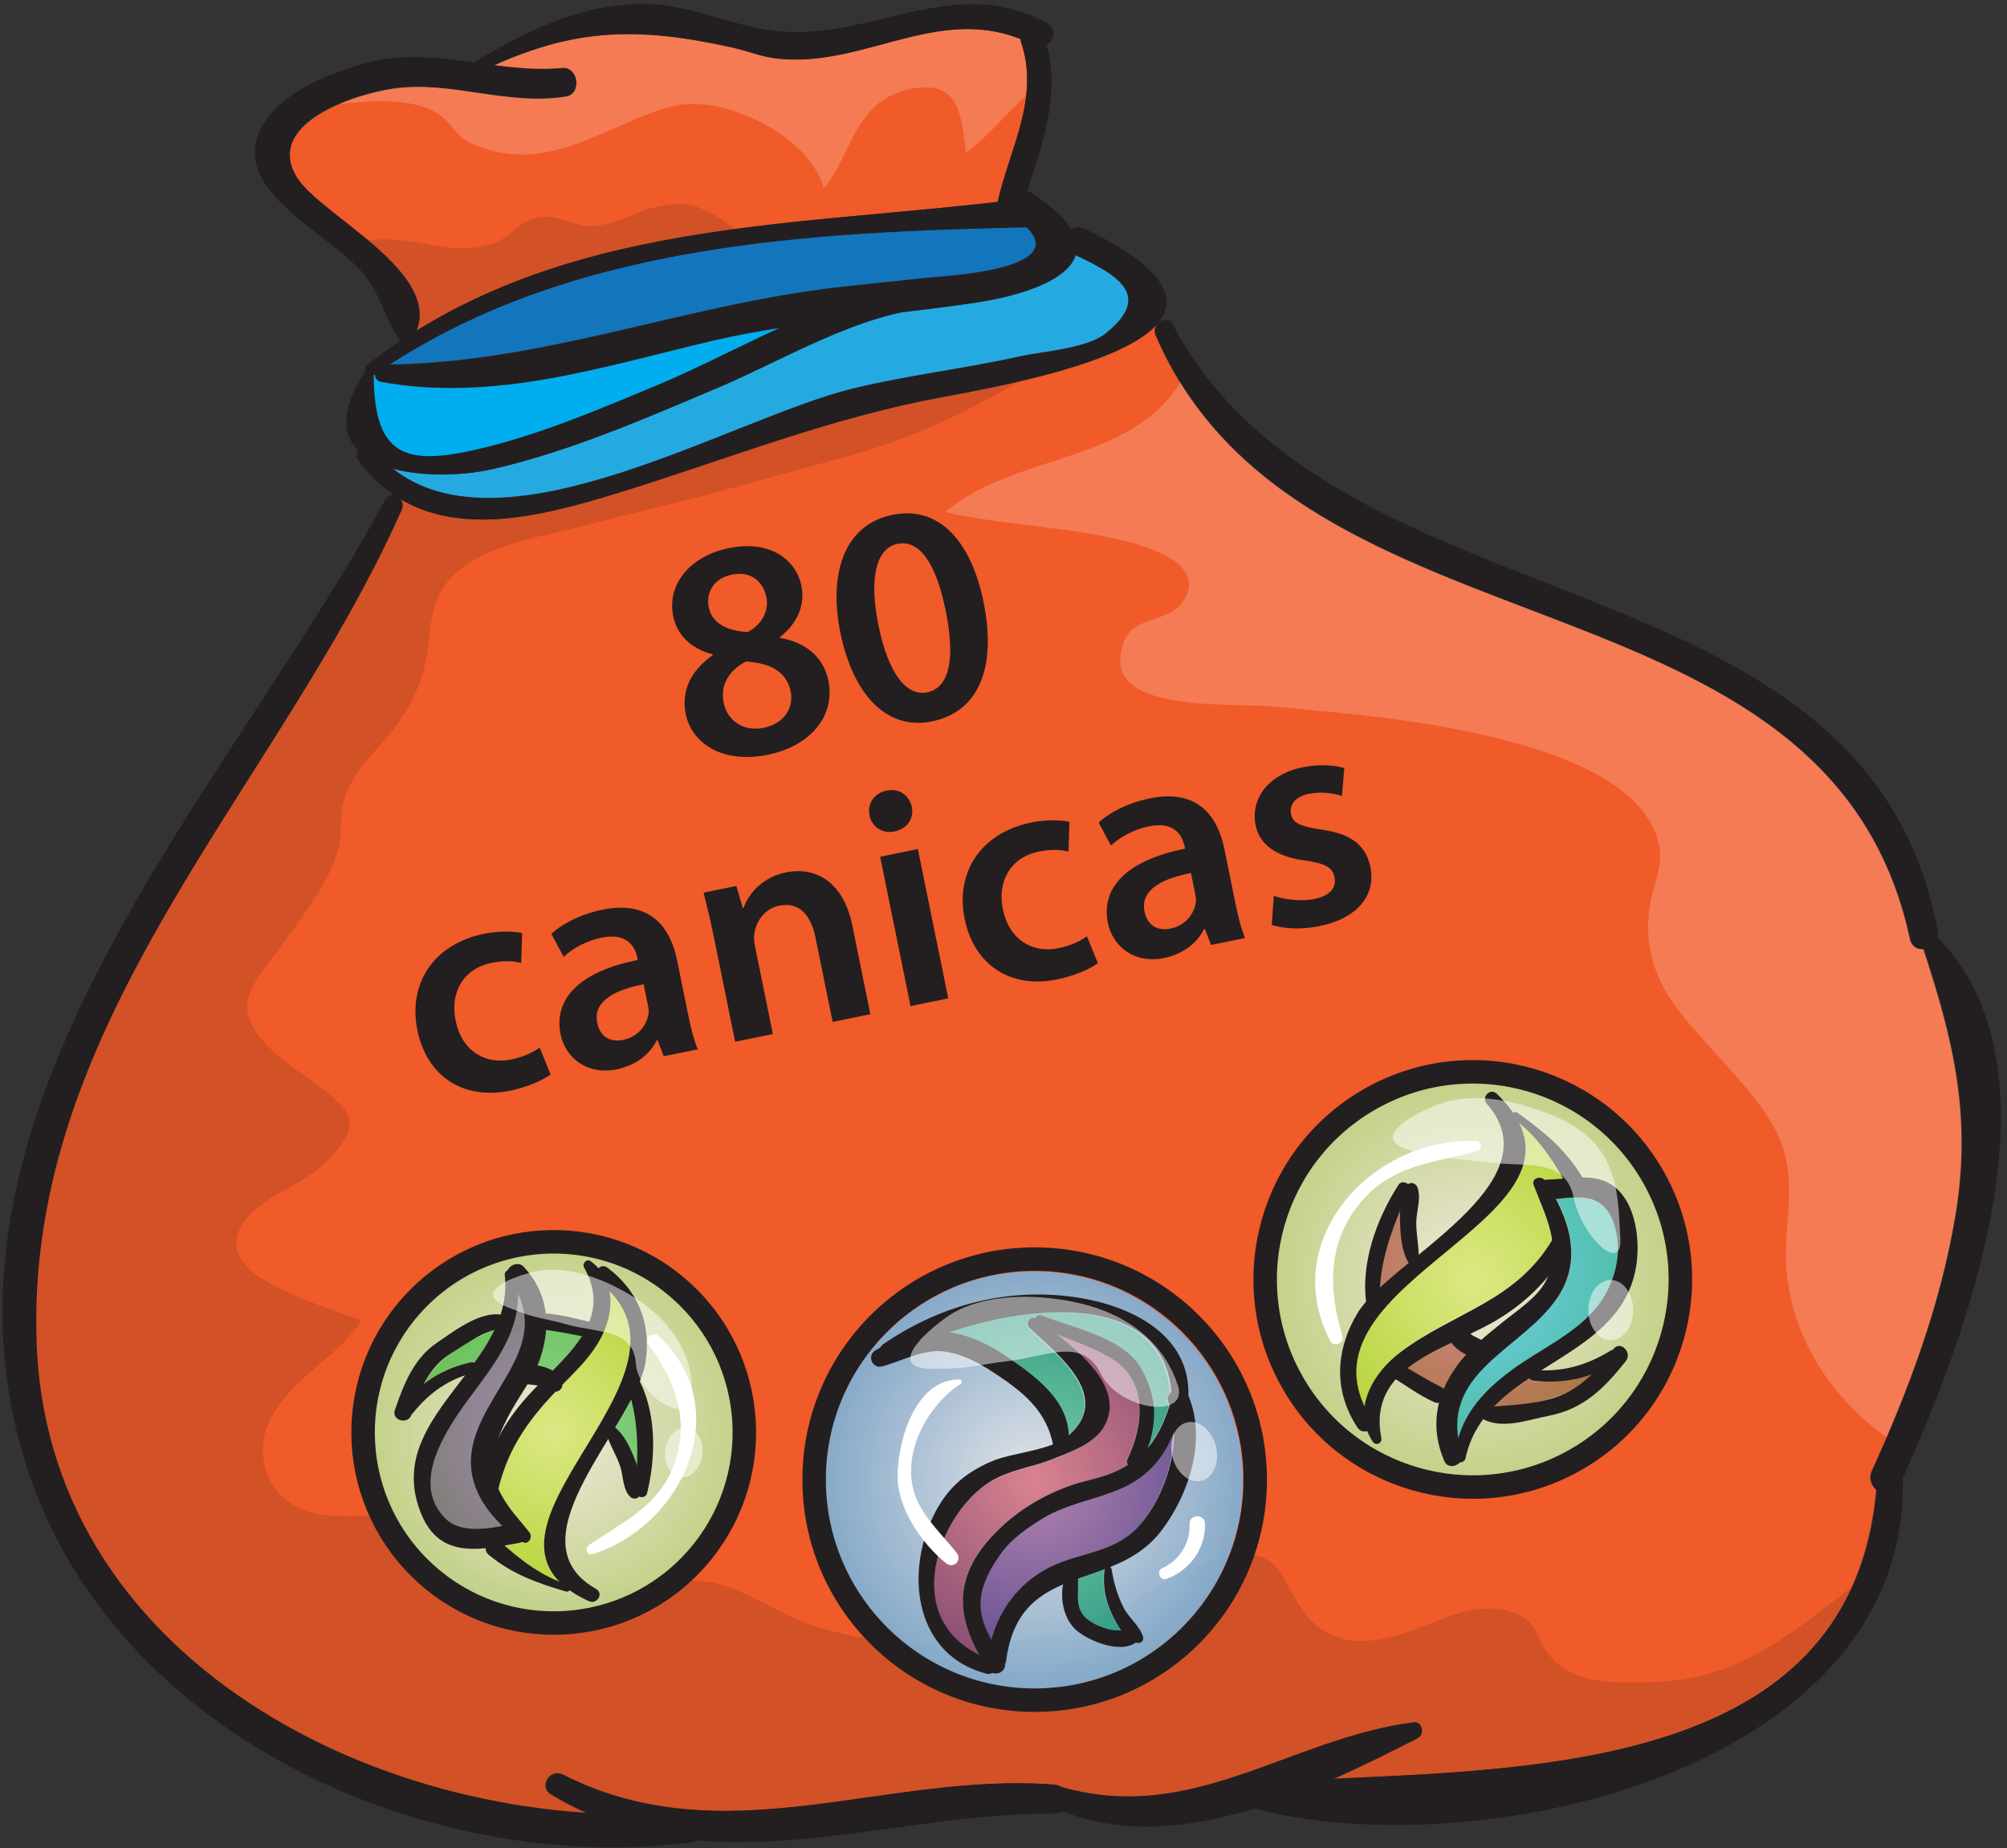 <svg clip-rule="evenodd" fill-rule="evenodd" stroke-miterlimit="10" viewBox="0 0 253 233" xmlns="http://www.w3.org/2000/svg" xmlns:xlink="http://www.w3.org/1999/xlink"><rect x="0" y="0" width="253" height="233" fill="#333333" stroke="none"/><linearGradient id="a"><stop offset="0" stop-color="#e3f2e7"/><stop offset="1" stop-color="#8cc63f"/></linearGradient><radialGradient id="b" cx="0" cy="0" gradientTransform="matrix(1 0 0 -1 0 0)" gradientUnits="userSpaceOnUse" r="1" xlink:href="#a"/><radialGradient id="c" cx="0" cy="0" gradientTransform="matrix(1 0 0 -1 0 -0)" gradientUnits="userSpaceOnUse" r="1" xlink:href="#a"/><radialGradient id="d" cx="0" cy="0" gradientTransform="matrix(0 1 1 0 -0 0)" gradientUnits="userSpaceOnUse" r="1"><stop offset="0" stop-color="#c7eafb"/><stop offset="1" stop-color="#1375bc"/></radialGradient><path d="m0-9.169c1.333.625 2.347 1.242.918 2.384-.567.452-1.903.537-2.592.689-1.663.37-3.365.567-5.021.965-3.662.883-10.538 5.131-13.942 2.431.942.255 2.158.209 3.024.009 2.346-.54 4.59-1.522 6.799-2.456 1.705-.721 3.689-1.896 5.613-2.295.742-.085 1.484-.177 2.226-.291 1.453-.224 2.745-.703 2.975-1.436" fill="#24aae1" fill-rule="nonzero" transform="matrix(4.167 0 0 4.167 135.53 70.323)"/><path d="m-9.538-11.254c-1.655-.921-.676 2.931-.614 3.281.198 1.119.441 2.232.614 3.353.681 4.402.325 8.683 1.556 13.016 1.886-6.468.189-13.312-1.556-19.65" fill="#1375bc" fill-rule="nonzero" transform="matrix(-1.198 -3.991 -3.991 1.198 73.03 4.023)"/><path d="m0 .563c-.986-1.62 1.715-2.511 2.919-2.685 1.752-.251 3.46.531 5.232.238.477-.079.37-.897-.116-.85-.695.066-1.389-.001-2.08-.091 2.446-1.095 4.314-1.189 7.195-.549.526.117.882.285 1.399.34 2.576.277 4.803-1.604 7.352-.584 0 .037 0 .075.015.117.556 1.669-.349 3.186-.715 4.785-.001.007.001.011 0 .017-6.075.707-12.303.64-17.577 3.9.718-1.812-2.932-3.504-3.624-4.638" fill="#f15a29" fill-rule="nonzero" transform="matrix(4.167 0 0 4.167 37.43 20.023)"/><path d="m0-1.405c-.003.106.044.212.176.236 3.432.618 6.678-.457 10.005-1.24.697-.164 1.398-.291 2.098-.4-1.295.596-2.558 1.256-3.718 1.738-1.686.702-3.395 1.435-5.171 1.88-2.375.595-3.431.395-3.44-2.197.01-.005.021.002.032-.006z" fill="#00aeef" fill-rule="nonzero" transform="matrix(4.167 0 0 4.167 47.33 53.023)"/><path d="m0-36.199c3.277-1.012 6.312-2.243 9.695-2.87 1.946-.361 5.503-1.039 6.547-2.208-.062.085-.089.197-.038.317 4.317 10.09 20.35 6.768 22.82 18.271.05.234.227.318.406.305.918 2.787 1.47 5.082.967 8.086-.448 2.674-1.401 5.24-2.522 7.695-.105.23-.018.444.132.578-.726 8.16-9.649 8.438-16.403 8.739.894-.395 1.747-.823 2.529-1.223.214-.109.125-.507-.128-.475-3.77.491-6.701 3.107-10.685 1.945-.058-.034-.124-.061-.204-.068-5.099-.388-9.956 2.185-14.851-.298-.395-.2-.731.363-.348.597.364.223.732.405 1.104.569-7.955-.496-16.331-5.431-16.679-14.151-.393-9.838 7.318-16.869 11.044-25.272.073-.166-.005-.322-.124-.399 1.929 1.226 4.478.56 6.738-.138" fill="#f15a29" fill-rule="nonzero" transform="matrix(4.167 0 0 4.167 78.13 212.923)"/><path d="m0 .298c.573.038 1.169.154 1.586.575.164.166.298.362.477.513.227.191.553.291.834.373.626.183 1.278.172 1.91.023.623-.146 1.214-.401 1.8-.654.585-.253 1.184-.541 1.806-.69.928-.224 1.972.101 2.789.539.769.413 1.549 1.07 1.798 1.94.327-.384.537-.854.758-1.303.217-.443.462-.891.841-1.217.416-.356.992-.545 1.539-.534.441.008.758.24.914.65.161.423.189.894.251 1.344.263-.216.519-.443.76-.683.343-.343.685-.706 1.042-1.052.062-.523.047-1.055-.136-1.604-.015-.042-.015-.08-.015-.117-2.549-1.02-4.776.861-7.352.584-.516-.055-.873-.223-1.399-.34-2.881-.64-4.749-.546-7.195.548.691.09 1.385.157 2.08.091.487-.046.592.772.116.851-1.772.293-3.48-.49-5.232-.238-.433.063-1.061.221-1.64.469.555-.057 1.111-.105 1.668-.068" fill="#fff" fill-rule="nonzero" opacity=".2" transform="matrix(4.167 0 0 4.167 49.677 11.586)"/><path d="m0-2.216c-.583-.456-1.225-.859-1.981-.731-.204.035-.403.065-.602.128-.174.054-.344.124-.512.194-.349.143-.696.268-1.073.311-.112.013-.236.03-.348.017-.112-.012-.226-.053-.334-.085-.225-.069-.448-.15-.682-.185-.241-.035-.483.01-.708.101-.168.068-.306.187-.442.303-.134.115-.271.233-.432.311-.171.083-.369.132-.555.17-.363.074-.731.065-1.097.017-.375-.049-.744-.132-1.12-.184-.402-.057-.806-.065-1.21-.026.994.832 1.859 1.766 1.475 2.734 2.971-1.837 6.244-2.617 9.621-3.075" fill="#231f20" fill-rule="nonzero" opacity=".15" transform="matrix(4.167 0 0 4.167 92.587 38.086)"/><path d="m0-29.882c-1.832 1.453-4.415 1.396-6.215 2.908.139.045.284.077.423.104 1.562.295 3.157.363 4.71.71.772.173 2.894.71 2.035 1.918-.266.374-.751.458-1.151.617-.23.091-.439.223-.56.447-.107.199-.167.466-.171.693-.012.78.841 1.058 1.47 1.184.839.167 1.703.162 2.555.187.649.02 1.298.097 1.945.157 2.021.186 4.058.44 6.018.987.94.263 1.887.595 2.722 1.112.738.457 1.454 1.132 1.601 2.03.099.604-.189 1.162-.287 1.746-.117.695-.046 1.427.216 2.081.233.581.613 1.092 1.017 1.565.448.525.925 1.022 1.378 1.541.706.809 1.405 1.667 1.554 2.765.078.569.041 1.147-.009 1.717-.052.594-.069 1.181.02 1.772.283 1.906 1.426 3.565 2.981 4.657.924-2.147 1.698-4.372 2.085-6.682.504-3.004-.049-5.299-.967-8.087-.179.014-.355-.071-.406-.304-2.345-10.918-16.902-8.488-22.067-16.841-.252.378-.538.731-.897 1.016" fill="#fff" fill-rule="nonzero" opacity=".2" transform="matrix(4.167 0 0 4.167 145.087 176.924)"/><path d="m0 30.289c-1.043.776-2.124 1.451-3.41 1.73-.61.133-1.22.165-1.842.171-.611.006-1.259-.004-1.832-.247-.475-.201-.783-.499-1.014-.954-.121-.239-.232-.511-.445-.686-.187-.152-.429-.251-.662-.304-1.015-.233-2.067.37-3.001.683-.887.297-1.882.434-2.667-.19-.584-.463-.776-1.156-1.211-1.729-.63-.827-1.881-.356-2.659-.015-1.177.518-2.128 1.489-3.389 1.827-1.287.346-2.684.446-4.012.445-1.338 0-2.708-.133-3.985-.55-1.067-.348-1.995-1.097-3.105-1.31-.689-.132-1.366.017-2.047.126-.568.091-1.137.185-1.711.238-1.028.095-2.032-.006-2.955-.493-.544-.286-1.076-.672-1.519-1.097-.112-.107-.192-.233-.293-.349-.121-.14-.291-.203-.462-.266-.924-.338-1.986-.049-2.944-.233-.921-.177-1.547-.879-1.612-1.825-.061-.893.549-1.628 1.155-2.209.606-.58 1.378-1.095 1.824-1.822-.177-.064-.356-.125-.535-.186-.626-.217-1.252-.444-1.848-.735-.465-.228-1.035-.518-1.3-.988-.267-.473.008-1.002.362-1.341.487-.465 1.119-.725 1.678-1.085.357-.23.685-.545.953-.875.189-.231.383-.531.326-.844-.047-.259-.25-.463-.439-.633-.278-.251-.591-.464-.894-.685-.611-.451-1.378-.968-1.678-1.698-.229-.556.073-1.066.396-1.511.551-.762 1.138-1.502 1.637-2.301.266-.425.509-.88.64-1.366.121-.446.045-.922.145-1.374.171-.777.792-1.396 1.294-1.976.609-.705 1.026-1.454 1.214-2.375.135-.662.098-1.386.414-2.002.368-.717 1.136-1.134 1.866-1.403.865-.319 1.783-.455 2.669-.7 1.08-.299 2.179-.533 3.264-.821 1.141-.303 2.277-.623 3.417-.932 1.041-.281 2.073-.554 3.076-.954 1.121-.45 2.191-1.009 3.234-1.616-.869.201-1.714.362-2.373.483-3.383.627-6.417 1.858-9.695 2.87-2.26.698-4.808 1.364-6.737.138.12.077.198.233.123.4-3.724 8.403-11.437 15.434-11.043 25.271.348 8.72 8.724 13.655 16.678 14.151-.372-.163-.74-.346-1.104-.569-.382-.234-.046-.797.349-.597 4.894 2.484 9.752-.09 14.85.3.081.005.146.032.204.066 3.985 1.162 6.916-1.453 10.685-1.945.254-.032.343.366.129.475-.783.4-1.636.829-2.529 1.223 5.81-.259 13.209-.515 15.632-5.771-.419.324-.837.649-1.262.965" fill="#231f20" fill-rule="nonzero" opacity=".15" transform="matrix(4.167 0 0 4.167 228.064 77.97)"/><path d="m-2.87-.739c-3.278 0-5.944 2.667-5.944 5.944 0 3.279 2.666 5.944 5.944 5.945 3.279 0 5.944-2.666 5.945-5.944 0-3.279-2.666-5.944-5.945-5.945" fill="#fff" fill-rule="nonzero" opacity=".8" transform="matrix(3.649 -2.012 -2.012 -3.649 206.53 174.528)"/><path d="m0-.389c.11-.368.265-.713.422-1.059-.004.148 0 .294.004.418.009.391.249.954.45 1.297-.322.257-.829.551-1.076.792.015-.439.067-1.004.2-1.448" fill="#be1e2d" fill-rule="nonzero" transform="matrix(4.167 0 0 4.167 174.73 158.423)"/><path d="m0 8.63c-1.91-3.623 6.131-5.649 4.676-8.63.547.456.98 1.062 1.33 1.682-.17.013-.342.027-.514.028-.023 0-.041.009-.062.013-.01-.015-.021-.032-.031-.047-.102-.134-.341.006-.29.16.196.59.455 1.144.543 1.693-1.237 1.962-3.153 2.114-4.76 3.518-.496.435-.849.991-.892 1.583" fill="#d7df22" fill-rule="nonzero" transform="matrix(4.167 0 0 4.167 172.13 141.723)"/><path d="m0 .117c.388-.315.87-.563 1.36-.794.118.165.303.305.498.389-.294.334-.536.697-.698 1.082-.018-.022-.044-.043-.077-.06-.37-.192-.725-.406-1.083-.617" fill="#be1e2d" fill-rule="nonzero" transform="matrix(4.167 0 0 4.167 177.23 171.923)"/><path d="m0-.587c.596.074 1.361-.111 1.923-.214-.453.42-1.113.714-1.857.867-.446.092-.855.118-1.279.148.319-.336.695-.622 1.095-.889.023.043.057.08.118.088" fill="#be1e2d" fill-rule="nonzero" transform="matrix(4.167 0 0 4.167 193.23 176.523)"/><path d="m0-.481c-.638.756-1.628 1.189-2.421 1.758-.8.574-1.457 1.237-1.711 2.15-.411-2.226 2.152-2.834 3.117-4.477.528-.898.326-1.939-.152-2.812.264-.013.599-.046.534-.046 2.099.027 1.484 2.419.633 3.427" fill="#00aeef" fill-rule="nonzero" transform="matrix(4.167 0 0 4.167 201.03 167.223)"/><path d="m0 1c-.376 0-.705-.209-.876-.517l-.001-.003c-.079-.143-.123-.306-.123-.48 0-.374.207-.701.512-.873l.013-.007c.142-.077.303-.12.475-.12.551 0 1 .449 1 1 0 .377-.21.706-.519.876-.143.079-.307.124-.481.124z" fill="url(#b)" fill-rule="nonzero" opacity=".5" transform="matrix(21.69 -11.959 -11.959 -21.69 185.589 161.303)"/><circle cx="-5.499" cy="-3.032" fill="none" r="6.28" stroke="#231f20" stroke-width=".71" transform="matrix(-2.012 -3.649 -3.649 2.012 163.53 147.323)"/><path d="m0-9.568c2.112 2.408-2.951 4.741-3.903 6.317-.686 1.133-.739 2.373-.008 3.48.177.269.611.019.434-.253-2.756-4.246 7.635-6.107 3.781-9.847-.2-.195-.485.097-.304.303" fill="#231f20" fill-rule="nonzero" transform="matrix(4.167 0 0 4.167 187.43 179.023)"/><path d="m0 6.064c-.428-2.164 1.9-2.671 3.352-3.491.977-.553 1.724-1.288 2.289-2.256.174-.295-.283-.562-.458-.268-1.129 1.899-2.962 2.184-4.595 3.408-.837.627-1.499 1.735-.847 2.716.09.136.29.05.259-.109" fill="#231f20" fill-rule="nonzero" transform="matrix(4.167 0 0 4.167 174.13 156.023)"/><path d="m0-8.362c.339.903.906 1.906.362 2.92-.268.5-.866.878-1.292 1.225-.502.407-1.009.801-1.392 1.328-.65.895-.814 1.876-.378 2.885.131.304.63.087.532-.224-.774-2.474 1.806-3.118 2.891-4.73.789-1.171.337-2.464-.39-3.544-.108-.16-.41-.064-.333.14" fill="#231f20" fill-rule="nonzero" transform="matrix(4.167 0 0 4.167 193.33 184.223)"/><path d="m0 8.551c.611-2.822 4.526-2.866 5.134-5.648.154-.707.083-1.706-.367-2.304-.589-.782-1.44-.505-2.306-.483-.387.009-.388.616 0 .604.809-.026 1.793-.397 2.101.973.183.818-.12 1.747-.66 2.366-.672.771-1.672 1.209-2.486 1.806-.942.693-1.618 1.463-1.745 2.641-.02.188.289.228.329.045" fill="#231f20" fill-rule="nonzero" transform="matrix(4.167 0 0 4.167 184.73 148.223)"/><path d="m.984-2.541c-.075.861.188 1.783.503 2.579.123.317-.393.499-.503.173-.32-.939-.299-1.816-.215-2.791.012-.14.227-.1.215.039" fill="#231f20" fill-rule="nonzero" transform="matrix(-2.71 3.165 3.165 2.71 201.53 144.823)"/><path d="m-.488-3.785c.504 1.135.78 2.586.374 3.786-.072.211-.415.104-.374-.111.243-1.306-.024-2.331-.329-3.594-.046-.195.255-.25.329-.081" fill="#231f20" fill-rule="nonzero" transform="matrix(-4.116 -.649 -.649 4.116 171.83 164.623)"/><path d="m.786-.979c.166.464.375.934.478 1.418.066.31-.394.471-.478.155-.128-.484-.288-.955-.443-1.429-.094-.288.342-.427.443-.144" fill="#231f20" fill-rule="nonzero" transform="matrix(-.892 4.07 4.07 .892 180.13 171.223)"/><path d="m0 1.694c.584.546 1.518.176 2.2.043 1.046-.204 1.667-.835 2.315-1.648.209-.263-.163-.635-.37-.371-.536.687-1.049 1.281-1.923 1.517-.722.196-1.415.186-2.142.266-.09.011-.158.12-.08.193" fill="#231f20" fill-rule="nonzero" transform="matrix(4.167 0 0 4.167 186.13 171.223)"/><path d="m1.236-.878c.419.782.579 1.69.38 2.561-.054.239-.427.185-.38-.062.154-.836.079-1.615-.306-2.38-.095-.191.208-.301.306-.119" fill="#231f20" fill-rule="nonzero" transform="matrix(1.504 3.886 3.886 -1.504 194.83 167.923)"/><path d="m0 .143c-.15-.117-.337-.154-.486-.275-.142-.114-.248-.284-.418-.357-.115-.048-.282-.021-.31.127-.1.505.636 1.042 1.102.931.171-.041.266-.307.112-.426" fill="#231f20" fill-rule="nonzero" transform="matrix(4.167 0 0 4.167 187.43 168.723)"/><path d="m0 2.176c.024-.382-.077-.768-.071-1.154.005-.349.154-.721.038-1.053-.043-.122-.206-.188-.304-.08-.265.288-.233.759-.224 1.133.011.404.045.885.263 1.235.086.138.288.076.298-.081" fill="#231f20" fill-rule="nonzero" transform="matrix(4.167 0 0 4.167 178.83 149.823)"/><path d="m0 5.685c-.434-1.422-.454-2.841.547-4.038.97-1.158 2.194-1.185 3.534-1.562.166-.046.127-.285-.04-.293-3.12-.146-6.016 2.991-4.407 6.048.106.199.432.063.366-.155" fill="#fff" fill-rule="nonzero" transform="matrix(4.167 0 0 4.167 169.23 144.723)"/><path d="m4.074-9.092c-3.01 0-5.459 2.449-5.459 5.459 0 3.011 2.449 5.459 5.459 5.46 3.011-.001 5.459-2.449 5.46-5.46 0-3.01-2.448-5.459-5.46-5.459" fill="#fff" fill-rule="nonzero" opacity=".8" transform="matrix(-2.773 3.11 3.11 2.773 92.45 177.982)"/><path d="m0 .143c.016.352-.012.699-.042 1.047-.043-.13-.09-.256-.131-.362-.128-.335-.299-.727-.578-.963.201-.321.382-.628.524-.912.12.383.207.765.227 1.19" fill="#39b54a" fill-rule="nonzero" transform="matrix(4.167 0 0 4.167 80.63 180.623)"/><path d="m0-8.902c2.76 2.555-3.586 6.764-1.416 8.902-.612-.228-1.174-.62-1.665-1.049.143-.065.287-.13.436-.183.02-.007.032-.02.05-.03.014.01.027.022.041.031.13.086.294-.108.202-.227-.349-.45-.834-.844-1.078-1.293.473-2.076 2.109-2.854 3.072-4.562.298-.528.501-1.064.358-1.589" fill="#d7df22" fill-rule="nonzero" transform="matrix(4.167 0 0 4.167 76.53 199.423)"/><path d="m0-.871c-.238.391-.581.753-.935 1.104-.153-.108-.355-.173-.551-.186.153-.378.252-.767.275-1.151.024.014.051.025.085.03.378.053.752.129 1.126.203" fill="#39b54a" fill-rule="nonzero" transform="matrix(4.167 0 0 4.167 73.63 172.023)"/><path d="m0 .356c-.539.118-1.04.363-1.464.708.265-.503.61-.894 1.208-1.254.358-.215.704-.364 1.063-.518-.174.388-.413.751-.678 1.105-.032-.032-.074-.053-.129-.041" fill="#39b54a" fill-rule="nonzero" transform="matrix(4.167 0 0 4.167 59.33 170.423)"/><path d="m0 1.823c.322-.85 1.155-1.645 1.668-2.38.519-.742.885-1.517.826-2.384 1.036 1.803-.998 3.112-1.333 4.829-.183.939.31 1.779.99 2.389-.225.093-.502.27-.443.262-1.745.225-2.137-1.584-1.708-2.716" fill="#662c91" fill-rule="nonzero" transform="matrix(4.167 0 0 4.167 54.83 174.823)"/><path d="m0-1c.551 0 1 .449 1 1s-.449 1-1 1c-.253 0-.484-.094-.66-.249l-.011-.01c-.202-.183-.329-.448-.329-.741 0-.255.096-.488.253-.665.184-.205.45-.335.747-.335z" fill="url(#c)" fill-rule="nonzero" opacity=".5" transform="matrix(-15.137 16.979 16.979 15.137 69.855 180.582)"/><ellipse cx="3.837" cy="4.305" fill="none" rx="5.768" ry="5.767" stroke="#231f20" stroke-width=".71" transform="matrix(3.11 2.773 2.773 -3.11 45.93 183.323)"/><path d="m0 9.425c-2.67-1.513 1.248-4.98 1.507-6.91.155-1.153-.244-2.113-1.155-2.804-.259-.195-.506.241-.254.434 3.66 2.821-4.816 7.597-.315 9.651.246.113.462-.232.217-.371" fill="#231f20" fill-rule="nonzero" transform="matrix(4.167 0 0 4.167 75.13 161.023)"/><path d="m0-6.873c.951 1.678-.695 2.777-1.7 3.883-.744.82-1.206 1.71-1.433 2.795-.071.333.439.476.512.141.275-1.257.873-2.135 1.75-3.053.519-.545 1.106-1.049 1.432-1.742.364-.77.359-1.691-.367-2.218-.12-.087-.26.079-.194.194" fill="#231f20" fill-rule="nonzero" transform="matrix(4.167 0 0 4.167 73.63 188.423)"/><path d="m0 7.856c-.314-.396-.629-.712-.866-1.166-.435-.832-.192-1.522.22-2.325.319-.625.777-1.154.995-1.833.316-.991.193-1.944-.52-2.708-.221-.237-.657.082-.458.352 1.492 2.011-.854 3.371-1.117 5.244-.164 1.166.625 2.1 1.526 2.722.184.127.339-.138.22-.286" fill="#231f20" fill-rule="nonzero" transform="matrix(4.167 0 0 4.167 66.73 160.423)"/><path d="m0-8.323c.302 2.717-3.494 4.181-2.622 6.963.497 1.585 1.647 1.415 3.067 1.135.381-.074.22-.66-.161-.583-.622.128-1.58.361-2.095-.166-1.178-1.204.326-3.074 1.041-4.037.773-1.04 1.391-2.036 1.099-3.357-.04-.18-.35-.144-.329.045" fill="#231f20" fill-rule="nonzero" transform="matrix(4.167 0 0 4.167 63.63 195.423)"/><path d="m-1.408-.772c-.059.781.195 1.626.485 2.344.129.32-.373.539-.485.219-.301-.877-.285-1.671-.218-2.583.011-.14.228-.12.218.02" fill="#231f20" fill-rule="nonzero" transform="matrix(1.468 -3.899 -3.899 -1.468 70.63 193.123)"/><path d="m-.334-.01c.476 1.029.753 2.385.381 3.484-.069.205-.42.145-.381-.08.205-1.195-.044-2.144-.321-3.295-.046-.188.24-.283.321-.109" fill="#231f20" fill-rule="nonzero" transform="matrix(4.092 -.787 -.787 -4.092 82.93 187.923)"/><path d="m-.739-.835c.168.446.367.894.479 1.359.065.272-.402.407-.479.134-.125-.441-.279-.874-.427-1.308-.096-.28.321-.467.427-.185" fill="#231f20" fill-rule="nonzero" transform="matrix(-.578 -4.126 -4.126 .578 71.13 164.223)"/><path d="m0-2.921c-.708-.345-1.64.396-2.199.775-.704.477-1.003 1.26-1.269 2.032-.111.319.399.459.505.139.246-.735.509-1.426 1.193-1.856.267-.168.541-.345.814-.501.308-.175.647-.229.956-.394.071-.038.076-.158 0-.195" fill="#231f20" fill-rule="nonzero" transform="matrix(4.167 0 0 4.167 64.23 178.223)"/><path d="m-.94-2.085c.406.728.557 1.58.375 2.398-.049.212-.414.142-.375-.075.135-.762.067-1.485-.295-2.18-.098-.188.193-.326.295-.143" fill="#231f20" fill-rule="nonzero" transform="matrix(-2.744 -3.135 -3.135 2.744 50.23 174.523)"/><path d="m0 .347c.157.06.332.029.493.088.161.061.309.172.486.169.109-.002.22-.096.211-.211-.02-.273-.26-.438-.501-.521-.22-.074-.548-.132-.75.01-.188.131-.148.384.061.465" fill="#231f20" fill-rule="nonzero" transform="matrix(4.167 0 0 4.167 65.93 172.923)"/><path d="m0-1.753c.088.354.311.674.423 1.025.094.295.075.699.304.915.085.082.223.065.286-.036.195-.323-.034-.805-.162-1.127-.138-.347-.31-.731-.615-.957-.119-.089-.267.057-.236.18" fill="#231f20" fill-rule="nonzero" transform="matrix(4.167 0 0 4.167 76.43 187.923)"/><path d="m0-6.021c.749 1.026 1.224 2.146.847 3.43-.419 1.428-1.53 1.891-2.648 2.654-.132.09-.055.327.116.272 2.737-.869 4.348-4.392 1.999-6.598-.157-.148-.454.051-.314.242" fill="#fff" fill-rule="nonzero" transform="matrix(4.167 0 0 4.167 81.73 194.523)"/><path d="m0 12.631c-3.483 0-6.316-2.833-6.316-6.316 0-3.482 2.833-6.315 6.316-6.315s6.316 2.833 6.316 6.315c0 3.483-2.833 6.316-6.316 6.316" fill="#fff" fill-rule="nonzero" opacity=".8" transform="matrix(4.167 0 0 4.167 130.352 160.286)"/><path d="m0-.736c-.617-.429-1.227-.693-1.846-.769 2.596-.895 6.505-1.214 6.757 1.827-.077.073-.119.177-.071.295.013.033.017.071.029.105-.158.474-.348.901-.658 1.261.284-.808.285-1.556-.186-2.399-.537-.961-2.071-1.238-3.017-1.618-.097-.038-.179.027-.213.111-.145-.062-.292.148-.17.269.68.681 2.596 2.029 1.207 3.261-.006.004-.014.008-.019.013-.032-1.065-.951-1.758-1.813-2.356" fill="#39b54a" fill-rule="nonzero" transform="matrix(4.167 0 0 4.167 127.03 174.323)"/><path d="m0-.938c.538-.274 1.135-.352 1.69-.574.539-.215 1.296-.462 1.595-1.026.563-1.058-.574-2.087-1.499-2.792.578.221 1.182.438 1.693.744 1.111.665.993 2.018.508 3.02-.037.077-.022.145.012.204-.132.084-.276.161-.437.231-.409.178-.874.245-1.294.393-.806.284-1.555.723-2.171 1.318-1.27 1.225-1.384 2.411-.597 3.812-2.458-1.182-1.172-4.481.5-5.33" fill="#ed1c24" fill-rule="nonzero" transform="matrix(4.167 0 0 4.167 125.53 190.323)"/><path d="m0 .755c.073.159.177.367.307.545-.129.004-.259.002-.399-.038-.229-.063-.496-.172-.673-.335-.356-.331-.202-.77-.245-1.185.267-.096.54-.188.811-.291-.001.006-.007.01-.008.017-.051.448.017.876.207 1.287" fill="#39b54a" fill-rule="nonzero" transform="matrix(4.167 0 0 4.167 140.03 200.123)"/><path d="m0-.432c-.731.729-1.722.716-2.586 1.145-.924.458-1.512 1.264-1.768 2.216-.44-.807-.556-1.47.279-2.635.309-.431.795-.77 1.236-1.04.77-.472 1.582-.562 2.382-.913.848-.374 1.311-.969 1.603-1.702.017 1.05-.472 2.258-1.146 2.929" fill="#9e1e63" fill-rule="nonzero" transform="matrix(4.167 0 0 4.167 143.13 194.623)"/><circle fill="url(#d)" opacity=".5" r="1" transform="matrix(0 26.316 26.316 0 130.35 186.599)"/><circle cx="-6.672" fill="none" r="6.672" stroke="#231f20" stroke-width=".71" transform="matrix(0 -4.167 -4.167 0 130.43 158.723)"/><g fill-rule="nonzero"><path d="m0-10.171c.681.681 2.596 2.028 1.207 3.26-.546.483-1.712.509-2.383.807-.825.368-1.347.853-1.736 1.667-.859 1.799-.499 4.189 1.616 4.74.285.075.391-.338.121-.435-2.901-1.038-1.565-4.591.178-5.475.538-.273 1.136-.352 1.69-.574.538-.216 1.296-.463 1.596-1.026.693-1.304-1.196-2.564-2.086-3.226-.155-.116-.334.131-.203.262" fill="#231f20" transform="matrix(4.167 0 0 4.167 129.73 209.723)"/><path d="m0-4.057c.725.312 1.563.559 2.239.963 1.112.664.993 2.018.508 3.02-.124.257.262.482.383.225.484-1.018.599-1.901.029-2.923-.538-.961-2.072-1.238-3.019-1.617-.189-.076-.329.251-.14.332" fill="#231f20" transform="matrix(4.167 0 0 4.167 130.73 184.123)"/><path d="m0-8.69c-.334 1.15-.62 2.088-1.879 2.637-.409.179-.873.246-1.293.394-.807.284-1.555.722-2.172 1.318-1.402 1.352-1.407 2.654-.331 4.254.192.284.648.026.465-.271-.695-1.132-1.11-1.801-.077-3.242.309-.43.794-.77 1.236-1.04.77-.471 1.582-.562 2.383-.913 1.326-.583 1.714-1.706 1.969-3.054.038-.195-.244-.28-.301-.083" fill="#231f20" transform="matrix(4.167 0 0 4.167 148.23 210.823)"/><path d="m0 8.024c.407-3.078 3.255-2.018 4.71-3.951.845-1.122 1.368-2.785.788-4.107-.145-.329-.722-.091-.587.246.469 1.159-.104 2.952-.983 3.827-.731.728-1.722.717-2.586 1.144-1.123.557-1.78 1.616-1.903 2.841-.036.363.515.35.561 0" fill="#231f20" transform="matrix(4.167 0 0 4.167 126.83 175.923)"/><path d="m0 3.622c.202-1.281-.838-2.059-1.796-2.724-1.325-.92-2.606-1.115-4.037-.219-.251.157-.09.554.202.48.58-.149 1.252-.529 1.865-.454.545.066 1.054.335 1.504.631.902.594 1.639 1.161 1.827 2.286.036.215.401.217.435 0" fill="#231f20" transform="matrix(4.167 0 0 4.167 134.63 167.423)"/><path d="m0 1.258c1.987-1.291 8.414-2.873 8.473 1.297.005.318.461.308.488 0 .167-1.905-1.559-2.836-3.215-3.122-2.137-.369-4.231.173-6.003 1.385-.268.183-.02.62.257.44" fill="#231f20" transform="matrix(4.167 0 0 4.167 112.43 166.023)"/><path d="m0-2.32c-.247.517-.14 1.312.302 1.693.41.352 1.444.765 1.888.296.109-.116.025-.286-.124-.298-.28-.023-.523.047-.805-.032-.229-.064-.496-.173-.673-.337-.383-.355-.173-.837-.256-1.278-.028-.149-.266-.182-.332-.044" fill="#231f20" transform="matrix(4.167 0 0 4.167 134.43 208.123)"/><path d="m0-2.059c-.051.449.017.876.207 1.288.147.319.413.837.785.911.105.021.204-.064.176-.175-.087-.326-.425-.573-.585-.881-.189-.365-.302-.768-.368-1.172-.022-.132-.202-.082-.215.029" fill="#231f20" transform="matrix(4.167 0 0 4.167 139.23 206.523)"/><path d="m0-5.742c-1.341-.001-1.868 1.869-1.868 2.948.001.949.738 2.028 1.466 2.612.228.183.5-.091.319-.319-.404-.511-.94-1.001-1.202-1.606-.547-1.264.274-2.815 1.322-3.499.059-.039.038-.136-.037-.136" fill="#fff" transform="matrix(4.167 0 0 4.167 120.93 197.823)"/><path d="m.404-.095c.553.512.738 1.301.429 1.993-.121.275-.555.091-.429-.181.246-.533.152-1.14-.248-1.57-.133-.144.103-.376.248-.242" fill="#fff" transform="matrix(3.838 1.621 1.621 -3.838 145.63 198.023)"/><path d="m9.952-7.698c-2.334 6.584-.758 13.709.857 20.288.14.568-.784.783-.857.231-.92-6.959-3.202-13.848-.346-20.663.082-.196.418-.059.346.144" fill="#231f20" transform="matrix(1.085 4.023 4.023 -1.085 67.43 -1.177)"/><path d="m0 5.421c3.432.618 6.679-.457 10.005-1.239 2.663-.626 5.345-.744 8.031-1.157 2.456-.378 4.477-1.477 1.627-3.324-.494-.319-.922.448-.456.779 2.206 1.564-2.267 1.754-2.642 1.797-1.128.132-2.264.219-3.388.376-4.476.623-8.522 2.238-13.109 2.261-.281.001-.363.454-.068.507" fill="#231f20" transform="matrix(4.167 0 0 4.167 48.03 25.523)"/><path d="m0-.617c-2.034 3.058 1.861 3.409 3.868 2.946 2.345-.54 4.59-1.522 6.799-2.456 1.969-.832 4.312-2.275 6.502-2.422.526-.035.529-.86 0-.823-2.787.199-5.789 2.103-8.313 3.154-1.686.702-3.394 1.434-5.172 1.88-2.38.596-3.435.393-3.44-2.213 0-.135-.174-.171-.244-.066" fill="#231f20" transform="matrix(4.167 0 0 4.167 46.03 49.423)"/><path d="m0 3.718c1.966 2.632 5.158 1.823 7.918.97 3.278-1.012 6.312-2.242 9.695-2.87 3.195-.592 10.74-2.039 4.364-5.105-.489-.236-.917.501-.426.729 1.401.649 2.541 1.268 1.06 2.45-.566.453-1.903.538-2.592.69-1.663.369-3.365.566-5.02.965-3.896.94-11.434 5.694-14.553 1.827-.201-.249-.64.086-.446.344" fill="#231f20" transform="matrix(4.167 0 0 4.167 45.13 42.523)"/><path d="m0 8.912c1.426-1.948-2.683-3.793-3.42-5.004-.986-1.619 1.715-2.51 2.92-2.684 1.752-.252 3.459.531 5.231.237.477-.079.371-.897-.115-.85-2.007.191-3.999-.712-5.976-.139-1.071.31-2.516.863-3.096 1.893-.625 1.104.158 2.003.98 2.711.63.543 1.341.997 1.927 1.591.704.713.756 1.565 1.337 2.273.061.073.166.035.212-.028" fill="#231f20" transform="matrix(4.167 0 0 4.167 51.63 6.023)"/><path d="m0 3.193c2.891-1.474 4.835-1.661 8.041-.948.526.117.882.285 1.399.341 2.71.291 5.032-1.815 7.754-.407.439.227.827-.425.39-.666-2.913-1.6-5.486.695-8.493.195-1.466-.244-2.565-.868-4.086-.772-1.953.121-3.536 1.015-5.156 2-.164.099-.019.344.151.257" fill="#231f20" transform="matrix(4.167 0 0 4.167 58.73 -3.377)"/><path d="m.466-4.825c-.554 1.67.354 3.185.721 4.783.11.471-.573.66-.721.202-.533-1.653-1.29-3.443-.689-5.174.15-.429.834-.25.689.189" fill="#231f20" transform="matrix(-4.167 .008 .008 4.167 130.73 25.523)"/><path d="m0-41.304c-4.66 8.691-14.239 18.374-10.867 29.16 2.549 8.158 12.11 12.485 20.138 11.456.581-.074.606-.986 0-.932-8.715.789-19.411-4.237-19.806-14.115-.393-9.837 7.318-16.868 11.044-25.272.15-.338-.326-.638-.509-.297" fill="#231f20" transform="matrix(4.167 0 0 4.167 48.53 235.123)"/><path d="m6.497-8.721c2.984 4.67.747 10.063.88 15.185.015.573-.827.575-.88.017-.489-5.089 1.989-9.995-.59-14.841-.207-.391.349-.738.59-.361" fill="#231f20" transform="matrix(.081 4.166 4.166 -.081 105.33 198.423)"/><path d="m0-.124c-.093-.038-.185-.077-.278-.115-.34-.141-.584.436-.252.597 3.541 1.715 7.935-.406 11.143-2.047.214-.11.126-.508-.128-.475-3.795.494-6.738 3.146-10.763 1.925l.078.597c.081-.046.163-.091.245-.136.156-.088.096-.288-.045-.346" fill="#231f20" transform="matrix(4.167 0 0 4.167 134.53 226.123)"/><path d="m11.739-23.981c5.406 9.551-6.958 20.285.689 29.225.365.426-.319.934-.689.524-7.948-8.775 3.904-19.837-.552-29.522-.165-.358.368-.552.552-.227" fill="#231f20" transform="matrix(-2.527 3.313 3.313 2.527 254.83 63.923)"/><path d="m0-16.619c.959 2.881 1.549 5.211 1.033 8.289-.449 2.672-1.402 5.239-2.523 7.695-.249.545.561 1.023.811.474 1.956-4.305 5.22-12.658 1.074-16.688-.161-.158-.472-.002-.395.23" fill="#231f20" transform="matrix(4.167 0 0 4.167 242.23 188.023)"/><path d="m-8.364-16.595c-8.467 4.973-2.204 14.823.586 21.177.16.362-.291.732-.586.421-4.931-5.201-8.493-18.387-.348-22.253.431-.205.76.412.348.655" fill="#231f20" transform="matrix(-1.954 -3.68 -3.68 1.954 159.33 187.223)"/><path d="m0-3.87c-1.187-.543-2.632-.851-3.715-.426-1.083.426-1.974 1.083-.774 1.394 1.2.309 1.161.193 2.283.348s2.359-.164 2.612 1.06c.251 1.224 1.49 2.345 1.413 1.224-.078-1.123.038-2.749-1.819-3.6" fill="#fff" opacity=".5" transform="matrix(4.167 0 0 4.167 196.676 157.165)"/><path d="m-.677-.678c-.503 0-.91.303-.91.677s.407.678.91.678c.503 0 .909-.304.909-.678s-.406-.677-.909-.677" fill="#fff" opacity=".5" transform="matrix(0 -4.167 -4.167 0 203.043 162.324)"/><path d="m0-3.38c-1.285-.231-2.761-.167-3.703.515-.943.683-1.641 1.543-.402 1.543s1.172-.103 2.298-.233c1.125-.13 2.243-.748 2.793.374.55 1.121 2.688 1.412 2.332.344-.354-1.067-1.307-2.183-3.318-2.543" fill="#fff" opacity=".5" transform="matrix(4.167 0 0 4.167 134.639 178.065)"/><path d="m-.655-.847c-.502.001-.91.304-.91.677-.001.374.407.678.91.677.502 0 .908-.302.91-.676 0-.374-.408-.678-.91-.678" fill="#fff" opacity=".5" transform="matrix(-1.04 -4.035 -4.035 1.04 149.169 180.524)"/><path d="m0-2.943c-.921-.578-2.08-.988-3.02-.754-.94.233-1.746.68-.789 1.066.956.385.937.285 1.846.534.909.25 1.964.122 2.04 1.158.076 1.037 1.636 1.927 1.694.992s-.33-2.092-1.771-2.996" fill="#fff" opacity=".5" transform="matrix(4.167 0 0 4.167 79.825 175.745)"/><path d="m-.559-.489c-.419-.001-.757.253-.757.563.001.312.339.564.757.563.418 0 .758-.252.757-.563 0-.312-.34-.564-.757-.563" fill="#fff" opacity=".5" transform="matrix(.54 -4.132 -4.132 -.54 86.792 180.832)"/><path d="m.156-.336c-.075.033-.122.088-.122.168 0 .091.079.179.231.179.139 0 .237-.078.237-.194 0-.081-.053-.137-.124-.164v-.003c.071-.035.1-.092.1-.147 0-.08-.063-.164-.204-.164-.123 0-.217.072-.217.178 0 .057.031.111.099.144zm.113.26c-.069 0-.111-.05-.109-.106 0-.053.035-.096.096-.113.073.02.121.056.121.122 0 .056-.043.097-.108.097zm-.001-.5c.066 0 .093.047.093.092 0 .049-.036.085-.081.098-.062-.017-.106-.049-.106-.102 0-.047.032-.088.094-.088z" fill="#231f20" transform="matrix(38.651 -7.86 7.86 38.651 86.458 96.804)"/><path d="m.272-.661c-.152 0-.238.135-.238.338.001.198.081.334.23.334.156 0 .238-.131.238-.341 0-.191-.073-.331-.23-.331zm-.003.094c.074 0 .109.089.109.24 0 .156-.037.244-.11.244-.067 0-.11-.082-.11-.241 0-.162.046-.243.111-.243z" fill="#231f20" transform="matrix(38.651 -7.86 7.86 38.651 107.175 92.591)"/><path d="m.407-.106c-.024.01-.055.019-.097.019-.084 0-.149-.057-.149-.157-.001-.089.055-.158.149-.158.044 0 .073.009.093.019l.022-.093c-.028-.012-.074-.022-.119-.022-.171 0-.271.113-.271.259 0 .151.099.249.251.249.061 0 .112-.013.138-.025z" fill="#231f20" transform="matrix(38.651 -7.86 7.86 38.651 53.133 139.362)"/><path d="m.444-.292c0-.107-.045-.206-.201-.206-.077 0-.14.021-.176.043l.024.08c.033-.021.083-.036.131-.036.086 0 .099.053.099.085v.008c-.18-.001-.289.062-.289.184 0 .074.055.145.153.145.064 0 .115-.027.144-.065h.003l.009.054h.111c-.006-.03-.008-.073-.008-.117zm-.12.121c0 .009 0 .018-.003.027-.012.035-.047.067-.097.067-.039 0-.07-.022-.07-.07 0-.074.083-.092.17-.091z" fill="#231f20" transform="matrix(38.651 -7.86 7.86 38.651 70.487 135.832)"/><path d="m.066 0h.123v-.287c0-.014.002-.029.006-.039.013-.037.047-.072.096-.072.067 0 .093.053.093.123v.275h.123v-.289c0-.154-.088-.209-.173-.209-.081 0-.134.046-.156.084h-.003l-.006-.073h-.107c.002.042.004.089.004.145z" fill="#231f20" transform="matrix(38.651 -7.86 7.86 38.651 90.121 131.84)"/><path d="m.189 0v-.487h-.123v.487zm-.061-.69c-.041 0-.069.029-.069.067 0 .036.027.066.068.066.043 0 .07-.03.07-.066-.001-.038-.027-.067-.069-.067z" fill="#231f20" transform="matrix(38.651 -7.86 7.86 38.651 112.229 127.344)"/><path d="m.407-.106c-.024.01-.055.019-.097.019-.084 0-.149-.057-.149-.157-.001-.089.055-.158.149-.158.044 0 .073.009.093.019l.022-.093c-.028-.012-.074-.022-.119-.022-.171 0-.271.113-.271.259 0 .151.099.249.251.249.061 0 .112-.013.138-.025z" fill="#231f20" transform="matrix(38.651 -7.86 7.86 38.651 122.124 125.332)"/><path d="m.444-.292c0-.107-.045-.206-.201-.206-.077 0-.14.021-.176.043l.024.08c.033-.021.083-.036.131-.036.086 0 .099.053.099.085v.008c-.18-.001-.289.062-.289.184 0 .074.055.145.153.145.064 0 .115-.027.144-.065h.003l.009.054h.111c-.006-.03-.008-.073-.008-.117zm-.12.121c0 .009 0 .018-.003.027-.012.035-.047.067-.097.067-.039 0-.07-.022-.07-.07 0-.074.083-.092.17-.091z" fill="#231f20" transform="matrix(38.651 -7.86 7.86 38.651 139.478 121.802)"/><path d="m.036-.024c.036.02.089.034.148.034.129 0 .198-.064.198-.153-.001-.072-.041-.117-.13-.148-.062-.023-.085-.037-.085-.068 0-.03.024-.052.068-.052.043 0 .083.016.103.028l.025-.086c-.029-.016-.076-.029-.13-.029-.113 0-.184.066-.184.152 0 .058.039.11.134.142.06.022.08.038.08.071 0 .032-.024.055-.078.055-.044 0-.097-.019-.124-.036z" fill="#231f20" transform="matrix(38.651 -7.86 7.86 38.651 159.113 117.81)"/></g></svg>